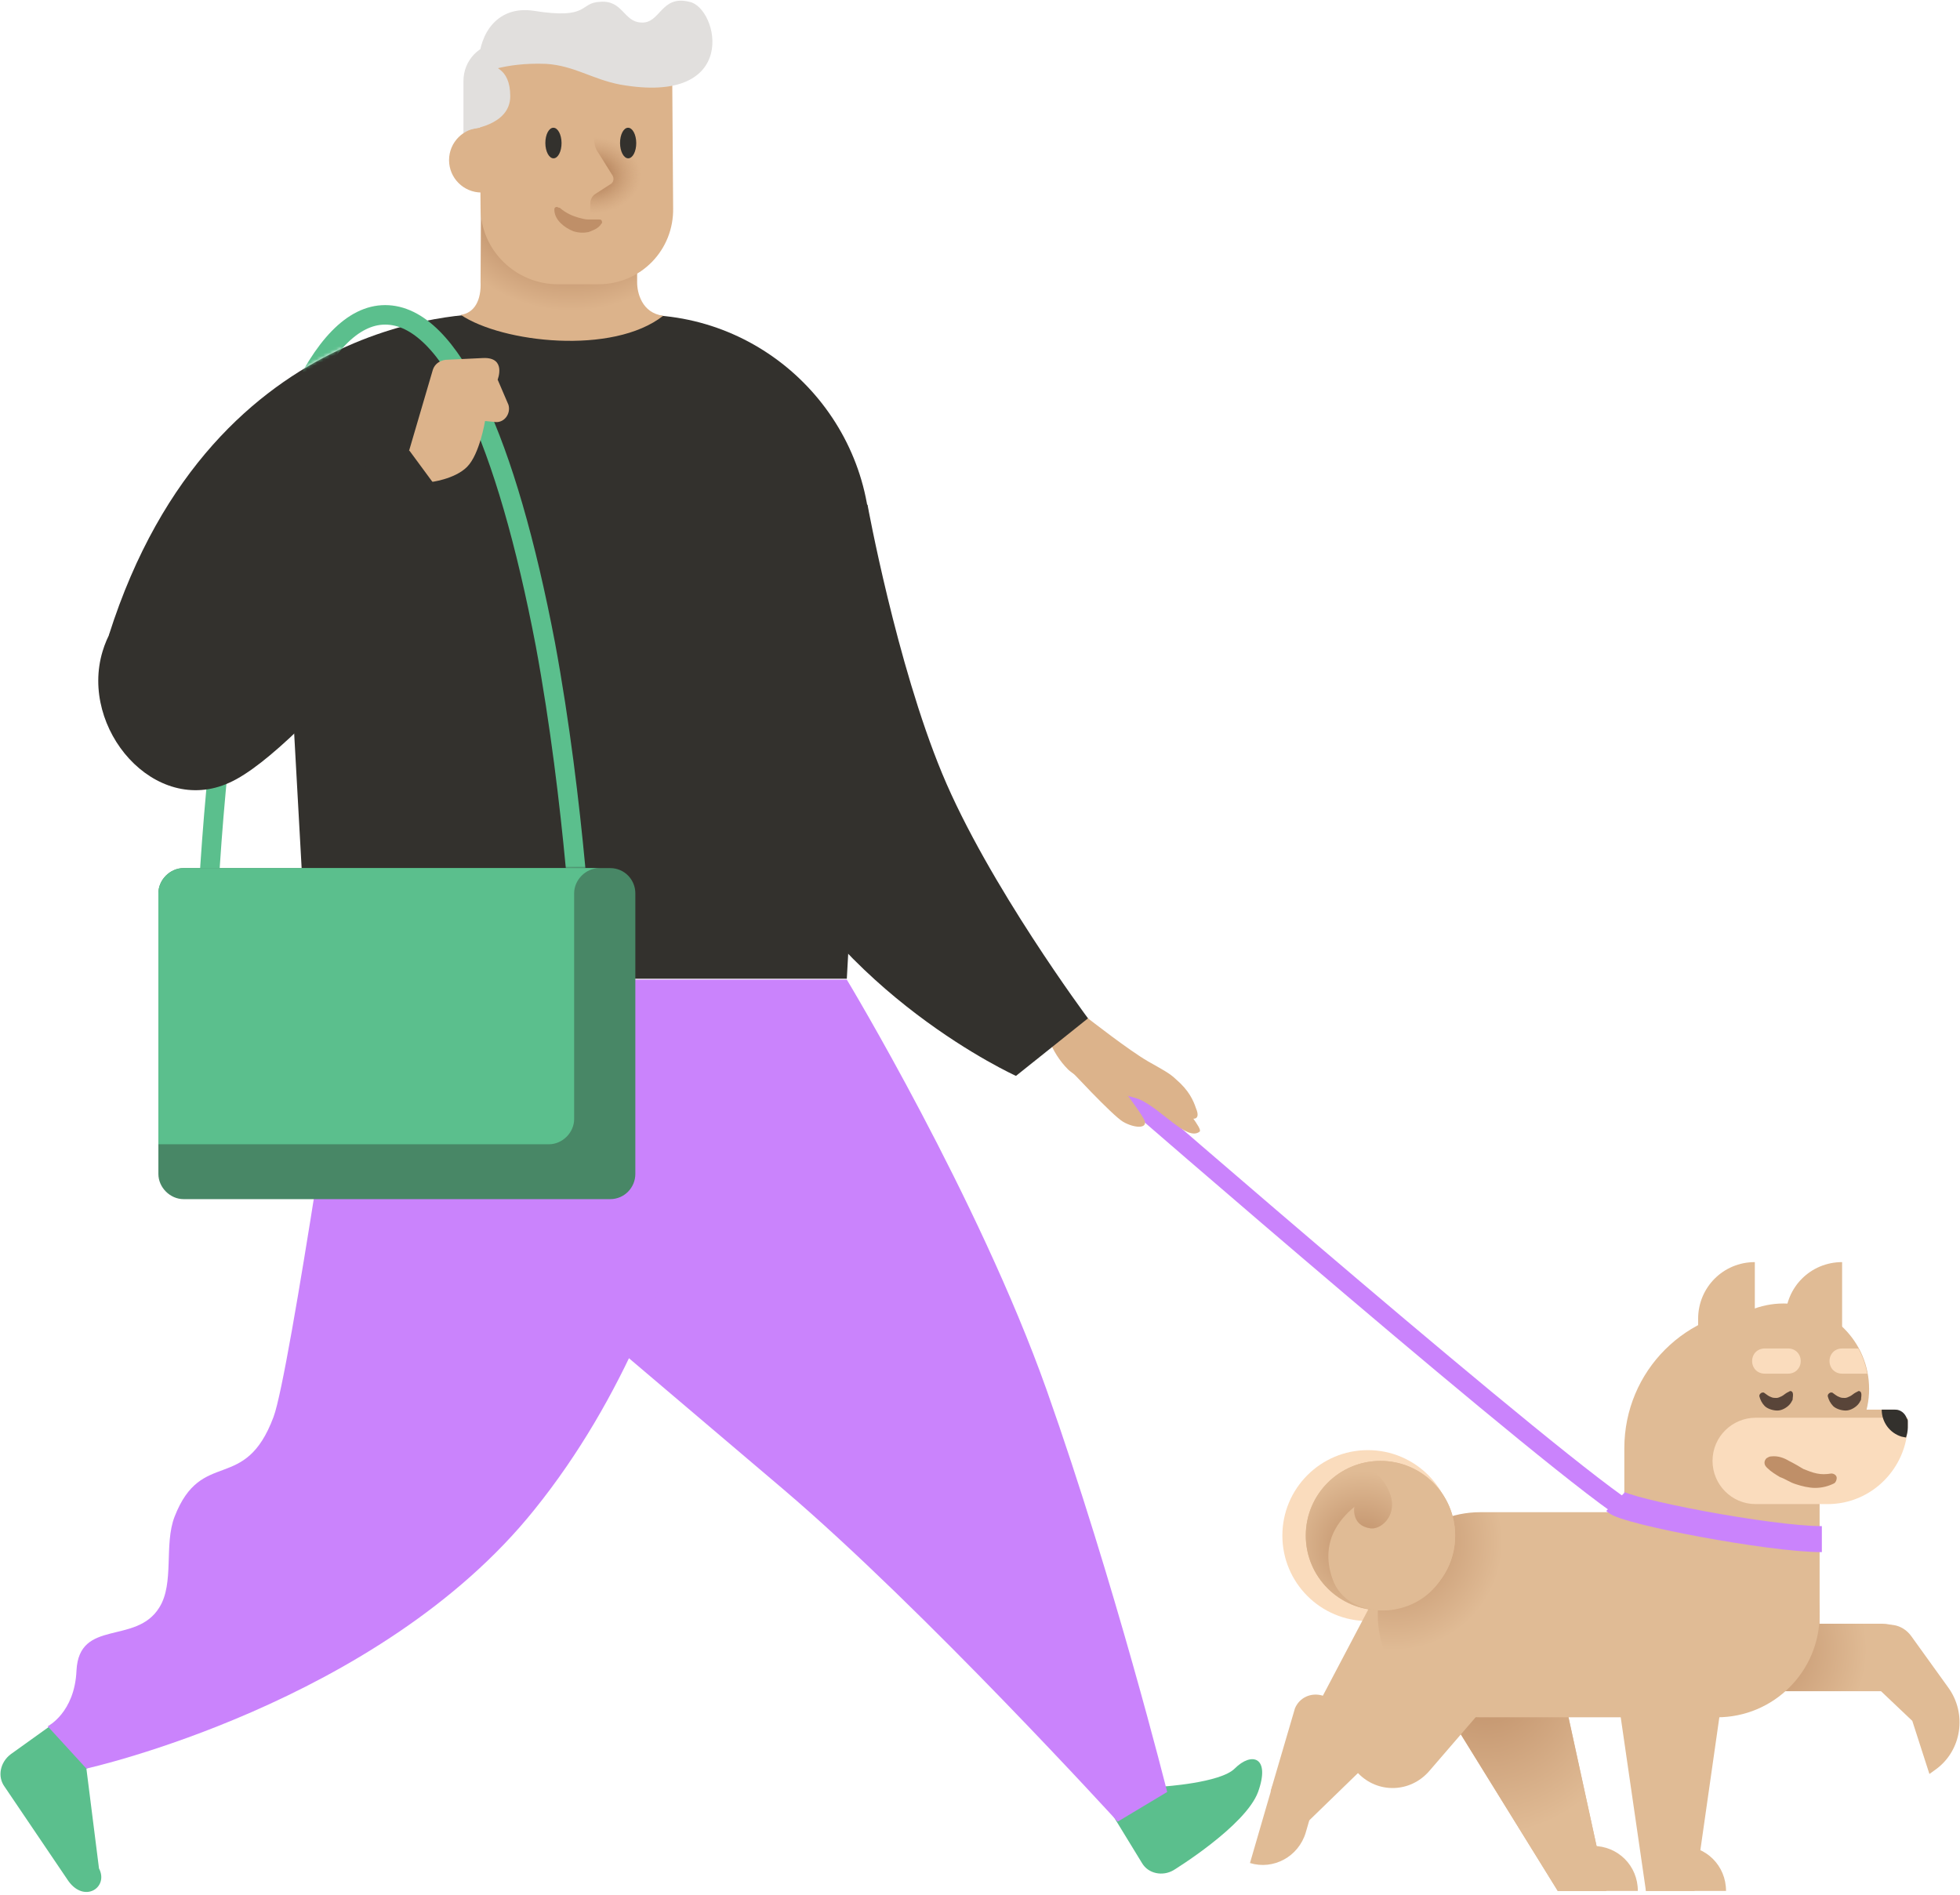 <svg width="603" height="583" viewBox="0 0 603 583" fill="none" xmlns="http://www.w3.org/2000/svg">
<path d="M346 336C344.032 338.264 344.033 338.265 344.034 338.266C344.035 338.267 344.037 338.268 344.039 338.27C344.043 338.273 344.049 338.279 344.057 338.286C344.074 338.3 344.099 338.322 344.131 338.35C344.197 338.407 344.295 338.492 344.424 338.604C344.681 338.828 345.064 339.16 345.565 339.594C346.565 340.462 348.035 341.736 349.913 343.362C353.669 346.614 359.057 351.272 365.587 356.899C378.648 368.154 396.278 383.285 414.556 398.793C432.832 414.298 451.766 430.188 467.429 442.956C482.986 455.637 495.57 465.45 500.995 468.595L504.005 463.404C499.093 460.557 486.945 451.123 471.22 438.305C455.602 425.574 436.703 409.714 418.438 394.217C400.175 378.723 382.557 363.602 369.504 352.354C362.978 346.73 357.593 342.075 353.84 338.826C351.964 337.201 350.495 335.929 349.496 335.062C348.997 334.628 348.614 334.297 348.357 334.073C348.228 333.962 348.131 333.877 348.066 333.82C348.033 333.792 348.009 333.771 347.992 333.756C347.984 333.749 347.978 333.744 347.974 333.74C347.972 333.739 347.97 333.737 347.969 333.736C347.968 333.736 347.968 333.735 346 336Z" fill="#CA83FC"/>
<path d="M323.372 312.171C326.695 308.85 334.724 313.278 334.724 313.278C334.724 313.278 347.459 323.241 353.273 326.562C357.149 328.776 359.918 330.16 361.856 332.097C365.732 335.418 367.116 338.462 367.947 340.953C369.608 344.827 366.839 344.827 364.071 342.89C361.302 340.953 356.042 333.757 353.55 333.204C353.55 333.204 361.025 334.034 362.686 337.355C364.071 340.676 370.162 347.318 369.054 348.148C365.178 351.193 357.426 341.23 350.505 338.185C348.567 337.355 334.447 334.311 328.633 329.053C323.372 323.795 320.05 315.492 323.372 312.171Z" fill="#DCB38B"/>
<path d="M338.046 325.178C338.046 325.178 351.335 342.337 352.166 344.827C352.996 347.318 348.844 347.041 345.521 345.104C342.199 343.167 328.633 328.499 328.633 328.499L338.046 325.178Z" fill="#DCB38B"/>
<path d="M334.723 313.278C334.723 313.278 303.991 272.043 289.871 238.003C275.751 203.963 266.892 155.255 266.892 155.255L211.797 159.96C211.797 159.96 213.181 210.605 233.392 254.054C257.479 306.083 312.574 330.99 312.574 330.99L334.723 313.278Z" fill="#33312D"/>
<path d="M71.983 197.874C64.231 247.135 63.123 297.227 63.123 297.78C63.123 329.606 89.148 355.897 121.264 355.897" stroke="#9689C1" stroke-width="4.124" stroke-miterlimit="10"/>
<path d="M150.613 96.585C150.613 96.585 65.894 93.264 33.501 195.383L178.852 142.248L150.613 96.585Z" fill="#33312D"/>
<path d="M260.526 301.101H94.687L87.489 171.306C85.551 130.901 117.666 96.861 158.088 96.861H197.125C237.546 96.861 269.939 130.901 267.724 171.306L260.526 301.101Z" fill="#33312D"/>
<path d="M59.525 530.248L26.579 544.086L30.455 574.805C33.5 580.616 26.025 585.598 21.042 578.679L1.385 549.621C-0.83 546.576 0 542.148 3.323 539.658L45.405 509.492L59.525 530.248Z" fill="#5BBF8D"/>
<path d="M354.104 538.551L357.703 549.621C357.703 549.621 375.422 548.514 379.852 544.086C385.112 538.828 390.926 540.488 387.05 551.281C383.174 561.798 361.025 575.358 361.025 575.358C357.703 577.295 353.273 576.465 351.335 573.144L339.153 553.218L354.104 538.551Z" fill="#5BBF8D"/>
<path d="M260.525 301.378C260.525 301.378 300.946 368.351 321.987 427.575C343.029 487.075 359.087 551.281 359.087 551.281L343.859 560.413C343.859 560.413 284.335 495.101 241.144 458.294C206.537 428.958 156.425 386.339 156.425 386.339L144.521 301.378H260.525Z" fill="#CA83FC"/>
<path d="M224.532 301.655C224.532 301.655 219.549 396.026 164.454 464.382C116.557 524.16 26.578 544.086 26.578 544.086L14.673 531.078C14.673 531.078 22.979 526.927 23.532 513.92C24.363 497.869 41.805 506.171 49.003 494.548C53.71 487.076 50.388 475.175 53.71 466.596C62.016 445.287 75.305 459.678 84.165 435.877C89.148 422.593 106.867 301.101 106.867 301.101L224.532 301.655Z" fill="#CA83FC"/>
<mask id="mask0" mask-type="alpha" maskUnits="userSpaceOnUse" x="53" y="84" width="190" height="185">
<path d="M105.5 107C108.5 105.525 96 111.5 92.5 114C89.5 93.5 129.803 77.859 196 87C301 101.5 196 267 196 267L53 269C53 269 102.5 108.475 105.5 107Z" fill="#C4C4C4"/>
</mask>
<g mask="url(#mask0)">
<path d="M118.495 96.862C98.561 96.862 81.95 135.883 71.983 197.874C64.231 247.135 63.123 297.227 63.123 297.78C63.123 329.606 89.148 355.897 121.264 355.897C153.379 355.897 179.404 329.883 179.404 297.78C179.404 297.503 176.912 247.412 167.776 198.151C155.871 135.883 138.706 96.862 118.495 96.862Z" stroke="#5BBF8D" stroke-width="6" stroke-miterlimit="10"/>
</g>
<path d="M195.464 274.81V361.155C195.464 365.306 192.142 368.904 187.712 368.904H56.481C52.328 368.904 48.728 365.306 48.728 361.155V274.81C48.728 270.659 52.328 267.061 56.481 267.061H187.712C192.142 267.061 195.464 270.659 195.464 274.81Z" fill="#488766"/>
<path d="M184.39 267.061C180.237 267.061 176.638 270.659 176.638 274.81V344.274C176.638 348.425 173.038 352.022 168.886 352.022H48.728V274.81C48.728 270.659 52.328 267.061 56.481 267.061H184.39Z" fill="#5BBF8D"/>
<path d="M125.695 139.204L133.171 113.743C133.724 112.083 135.109 110.976 137.047 110.699L148.675 110.145C155.873 109.869 153.104 116.787 153.104 116.787L156.427 124.536C157.257 127.304 155.042 130.348 151.997 129.794L149.228 129.518C149.228 129.518 147.567 139.757 143.691 143.632C139.815 147.506 132.34 148.336 132.34 148.336L125.695 139.204Z" fill="#DCB38B"/>
<path d="M125.972 138.65L144.521 163.834C144.521 163.834 93.579 230.531 70.6 240.77C47.62 251.287 24.364 224.165 31.562 200.365C42.36 164.111 125.972 138.65 125.972 138.65Z" fill="#33312D"/>
<path d="M204.875 48.154L142.582 48.431V24.907C142.582 18.542 147.566 13.284 153.933 13.284L192.97 13.007C199.338 13.007 204.599 17.988 204.599 24.354L204.875 48.154Z" fill="#E1DFDD"/>
<path d="M148.12 36.53H196.016V86.898C196.016 89.943 197.401 96.308 204.045 97.138C188.541 109.315 154.487 105.44 141.752 96.861C145.905 96.308 148.12 92.433 147.843 86.622L148.12 36.53Z" fill="url(#paint0_radial)"/>
<path d="M148.12 59.224C153.625 59.224 158.087 54.763 158.087 49.261C158.087 43.758 153.625 39.298 148.12 39.298C142.616 39.298 138.153 43.758 138.153 49.261C138.153 54.763 142.616 59.224 148.12 59.224Z" fill="#DCB38B"/>
<path d="M184.113 87.452H171.654C158.642 87.452 147.844 76.936 147.844 63.929L147.567 29.889C147.567 22.97 153.105 17.158 160.026 17.158L199.894 16.882C203.77 16.882 206.815 19.926 206.815 23.8L207.092 63.929C207.369 76.936 197.125 87.452 184.113 87.452Z" fill="#DCB38B"/>
<path d="M190.756 26.014C182.173 24.354 176.636 20.202 168.054 19.649C154.764 19.095 147.289 22.97 147.289 22.97V19.095C147.566 10.239 153.103 1.66 164.177 3.321C181.62 6.088 178.02 0.83 184.665 0.553C191.587 -0 191.863 6.642 197.124 6.919C203.215 7.472 203.215 -1.661 212.074 0.553C220.934 2.214 228.132 32.656 190.756 26.014Z" fill="#E1DFDD"/>
<path d="M170.298 48.709C171.674 48.701 172.778 46.589 172.763 43.99C172.749 41.392 171.622 39.292 170.246 39.299C168.869 39.307 167.766 41.42 167.78 44.018C167.794 46.616 168.922 48.717 170.298 48.709Z" fill="#33312D"/>
<path d="M205.43 74.168H181.62V62.545C181.62 61.438 182.174 60.331 183.004 59.777L187.711 56.733C188.818 56.179 189.095 54.796 188.265 53.689L184.112 47.047C183.004 45.663 182.728 43.726 182.728 42.065V30.995H206.537L205.43 74.168Z" fill="url(#paint1_radial)"/>
<path d="M193.276 48.708C194.653 48.701 195.756 46.588 195.742 43.99C195.728 41.392 194.6 39.291 193.224 39.299C191.848 39.307 190.744 41.419 190.759 44.017C190.773 46.616 191.9 48.716 193.276 48.708Z" fill="#33312D"/>
<path d="M144.244 24.63C144.244 20.479 150.335 18.542 153.657 21.309C155.595 22.693 156.98 25.184 156.98 29.612C156.98 38.744 144.244 39.851 144.244 39.851V24.63Z" fill="#E1DFDD"/>
<path d="M172.207 63.928C174.145 65.589 176.083 66.419 178.021 66.973C179.129 67.249 179.959 67.526 181.067 67.526C182.174 67.526 183.281 67.526 184.389 67.526C184.943 67.526 185.219 67.803 185.219 68.356C185.219 68.633 185.219 68.633 184.943 68.91C184.112 70.294 182.451 70.847 181.067 71.4C179.682 71.677 178.021 71.677 176.36 71.124C174.976 70.57 173.591 69.74 172.484 68.633C171.376 67.526 170.546 66.142 170.546 64.482C170.546 63.928 170.823 63.652 171.376 63.652C171.93 63.928 171.93 63.928 172.207 63.928Z" fill="#BF8F68"/>
<path d="M578.084 452.206H554.551" stroke="#BF8F68" stroke-width="1.532" stroke-miterlimit="10" stroke-linecap="round"/>
<path d="M420.826 498.699C435.352 498.699 447.128 486.928 447.128 472.408C447.128 457.888 435.352 446.117 420.826 446.117C406.3 446.117 394.524 457.888 394.524 472.408C394.524 486.928 406.3 498.699 420.826 498.699Z" fill="#FADCBD"/>
<path d="M593.588 545.746L588.328 529.418L566.456 508.662L576.423 501.467C580.299 498.699 585.282 499.529 588.051 503.404L599.402 519.178C605.216 527.204 603.555 538.551 595.526 544.362L593.588 545.746Z" fill="#E0BB95"/>
<path d="M589.157 520.285H543.198V499.529H579.19C584.45 499.529 588.88 503.957 588.88 509.215V520.285H589.157Z" fill="url(#paint2_radial)"/>
<path d="M494.196 581.723H479.245L444.638 525.82H482.014L494.196 581.723Z" fill="#E0BB95"/>
<path d="M494.196 581.723H479.245L444.638 525.82H482.014L494.196 581.723Z" fill="url(#paint3_radial)"/>
<path d="M439.653 544.916C433.839 551.557 423.872 551.834 417.781 545.469L398.678 564.011L390.926 551.004L398.401 525.543C399.785 522.222 403.384 520.562 406.984 521.669L426.364 484.861L460.418 520.839L439.653 544.916Z" fill="#E0BB95"/>
<path d="M404.769 553.218L401.724 563.735C399.509 571.207 391.757 575.358 384.559 573.144L391.48 549.344L404.769 553.218Z" fill="#E0BB95"/>
<path d="M479.245 567.885H490.043C497.795 567.885 503.886 573.974 503.886 581.723H479.245V567.885Z" fill="#E0BB95"/>
<path d="M559.81 499.529H499.731V445.563C499.731 421.763 518.835 402.667 542.645 402.667H559.81V499.529Z" fill="#E0BB95"/>
<path d="M548.736 453.589C563.262 453.589 575.038 441.818 575.038 427.298C575.038 412.778 563.262 401.007 548.736 401.007C534.21 401.007 522.435 412.778 522.435 427.298C522.435 441.818 534.21 453.589 548.736 453.589Z" fill="#E0BB95"/>
<path d="M574.486 422.593C573.932 419.826 573.101 417.335 571.717 414.844H566.733C564.519 414.844 562.857 416.505 562.857 418.719C562.857 420.933 564.519 422.593 566.733 422.593H573.932C574.209 422.593 574.486 422.593 574.486 422.593Z" fill="#FADCBD"/>
<path d="M539.877 414.844H522.435V405.712C522.435 396.026 530.187 388.277 539.877 388.277V414.844Z" fill="#E0BB95"/>
<path d="M566.732 414.844H549.29V405.712C549.29 396.026 557.042 388.277 566.732 388.277V414.844Z" fill="#E0BB95"/>
<path d="M528.249 528.311H455.435C437.993 528.311 423.873 514.197 423.873 496.762C423.873 479.327 437.993 465.213 455.435 465.213H528.249C545.691 465.213 559.811 479.327 559.811 496.762C559.811 514.197 545.691 528.311 528.249 528.311Z" fill="url(#paint4_radial)"/>
<path d="M586.666 437.261C586.666 437.814 586.666 438.645 586.666 439.198C586.666 440.305 586.39 441.412 586.113 442.242C585.282 445.84 583.344 448.884 580.852 451.375C577.253 454.973 572.27 457.187 566.733 457.187H551.229V433.663H582.79C584.452 433.663 585.836 434.77 586.39 436.431C586.666 436.707 586.666 436.984 586.666 437.261Z" fill="#E0BB95"/>
<path d="M424.704 495.378C437.395 495.378 447.683 485.094 447.683 472.408C447.683 459.722 437.395 449.438 424.704 449.438C412.013 449.438 401.725 459.722 401.725 472.408C401.725 485.094 412.013 495.378 424.704 495.378Z" fill="#E0BB95"/>
<path d="M424.704 495.378C437.395 495.378 447.683 485.094 447.683 472.408C447.683 459.722 437.395 449.438 424.704 449.438C412.013 449.438 401.725 459.722 401.725 472.408C401.725 485.094 412.013 495.378 424.704 495.378Z" fill="url(#paint5_radial)"/>
<path d="M440.76 456.08C440.76 456.08 452.665 472.684 442.421 487.075C433.839 498.699 414.459 498.145 410.029 485.968C405.322 472.961 414.182 465.766 416.673 463.552C416.673 463.552 415.566 469.363 421.657 470.194C425.81 470.747 433.285 463.275 423.318 453.035L440.76 456.08Z" fill="#E0BB95"/>
<path d="M562.303 462.722H540.154C532.679 462.722 526.865 456.633 526.865 449.438C526.865 441.966 532.956 436.154 540.154 436.154H586.944V438.368C586.667 451.652 575.869 462.722 562.303 462.722Z" fill="#FADCBD"/>
<path d="M586.943 437.261C586.943 437.814 586.943 438.645 586.943 439.198C586.943 440.305 586.666 441.412 586.389 442.242L585.005 441.965C581.406 440.858 578.914 437.538 578.914 433.663H583.067C584.728 433.663 586.112 434.77 586.666 436.431C586.943 436.707 586.943 436.984 586.943 437.261Z" fill="#33312D"/>
<path d="M550.12 422.593H542.922C540.707 422.593 539.046 420.933 539.046 418.719C539.046 416.505 540.707 414.844 542.922 414.844H550.12C552.335 414.844 553.996 416.505 553.996 418.719C553.996 420.933 552.335 422.593 550.12 422.593Z" fill="#FADCBD"/>
<path d="M544.86 448.054C547.075 447.777 549.013 448.607 550.397 449.438C552.058 450.268 553.442 451.098 554.827 451.928C556.211 452.482 557.595 453.035 558.98 453.312C560.364 453.589 561.748 453.589 563.409 453.312C564.24 453.312 565.071 453.866 565.071 454.696C565.071 455.249 564.794 456.079 564.24 456.356C562.579 457.186 560.641 457.74 558.426 457.74C556.488 457.74 554.273 457.186 552.612 456.633C550.674 456.079 549.29 454.972 547.628 454.419C546.244 453.589 544.86 452.759 543.752 451.652L543.475 451.375C542.645 450.545 542.645 449.438 543.475 448.607C544.029 448.331 544.306 448.054 544.86 448.054Z" fill="#BF8F68"/>
<path d="M551.504 428.405C551.781 429.235 551.504 429.789 551.504 430.619C551.227 431.172 550.95 431.726 550.396 432.279C549.566 433.109 548.181 433.94 546.797 433.94C545.413 433.94 543.752 433.386 542.921 432.556C542.09 431.726 541.537 430.619 541.26 429.512C541.26 428.958 541.537 428.682 542.09 428.405C542.367 428.405 542.644 428.405 542.644 428.405C543.475 428.958 544.028 429.512 544.859 429.789C545.413 430.065 545.966 430.065 546.52 430.065C547.074 430.065 547.628 429.789 548.181 429.512C548.735 429.235 549.289 428.682 549.843 428.405L550.396 428.128C550.673 427.851 551.227 427.851 551.504 428.405Z" fill="#594539"/>
<path d="M572.547 428.405C572.823 429.235 572.547 429.789 572.547 430.619C572.27 431.172 571.993 431.726 571.439 432.279C570.609 433.109 569.224 433.94 567.84 433.94C566.456 433.94 564.794 433.386 563.964 432.556C563.133 431.726 562.58 430.619 562.303 429.512C562.303 428.958 562.58 428.682 563.133 428.405C563.41 428.405 563.687 428.405 563.687 428.405C564.518 428.958 565.071 429.512 565.902 429.789C566.456 430.065 567.009 430.065 567.563 430.065C568.117 430.065 568.671 429.789 569.224 429.512C569.778 429.235 570.332 428.682 570.885 428.405L571.439 428.128C571.716 427.851 572.27 427.851 572.547 428.405Z" fill="#594539"/>
<path d="M521.328 581.723H506.377L496.41 513.09L531.294 511.983L521.328 581.723Z" fill="#E0BB95"/>
<path d="M506.377 567.885H517.174C524.927 567.885 531.017 573.974 531.017 581.723H506.377V567.885Z" fill="#E0BB95"/>
<path d="M497 462C500 465 544.5 473.5 560.5 473.5" stroke="#CA83FC" stroke-width="8"/>
<defs>
<radialGradient id="paint0_radial" cx="0" cy="0" r="1" gradientUnits="userSpaceOnUse" gradientTransform="translate(175.834 52.715) rotate(180) scale(45.078 42.879)">
<stop stop-color="#915A37"/>
<stop offset="1" stop-color="#DCB38B"/>
</radialGradient>
<radialGradient id="paint1_radial" cx="0" cy="0" r="1" gradientUnits="userSpaceOnUse" gradientTransform="translate(181.776 53.95) rotate(179.278) scale(15.451 11.829)">
<stop stop-color="#9B643D"/>
<stop offset="1" stop-color="#BF8F68" stop-opacity="0"/>
</radialGradient>
<radialGradient id="paint2_radial" cx="0" cy="0" r="1" gradientUnits="userSpaceOnUse" gradientTransform="translate(538.851 507.359) scale(35.51 35.496)">
<stop stop-color="#BF8F68"/>
<stop offset="1" stop-color="#E0BB95"/>
</radialGradient>
<radialGradient id="paint3_radial" cx="0" cy="0" r="1" gradientUnits="userSpaceOnUse" gradientTransform="translate(457.107 517.011) scale(47.545 47.526)">
<stop stop-color="#BF8F68"/>
<stop offset="1" stop-color="#E0BB95"/>
</radialGradient>
<radialGradient id="paint4_radial" cx="0" cy="0" r="1" gradientUnits="userSpaceOnUse" gradientTransform="translate(428.888 474.366) scale(33.376 33.362)">
<stop stop-color="#BF8F68"/>
<stop offset="1" stop-color="#E0BB95"/>
</radialGradient>
<radialGradient id="paint5_radial" cx="0" cy="0" r="1" gradientUnits="userSpaceOnUse" gradientTransform="translate(419.07 475.544) scale(23.03 23.021)">
<stop stop-color="#BF8F68"/>
<stop offset="1" stop-color="#E0BB95"/>
</radialGradient>
</defs>
</svg>
